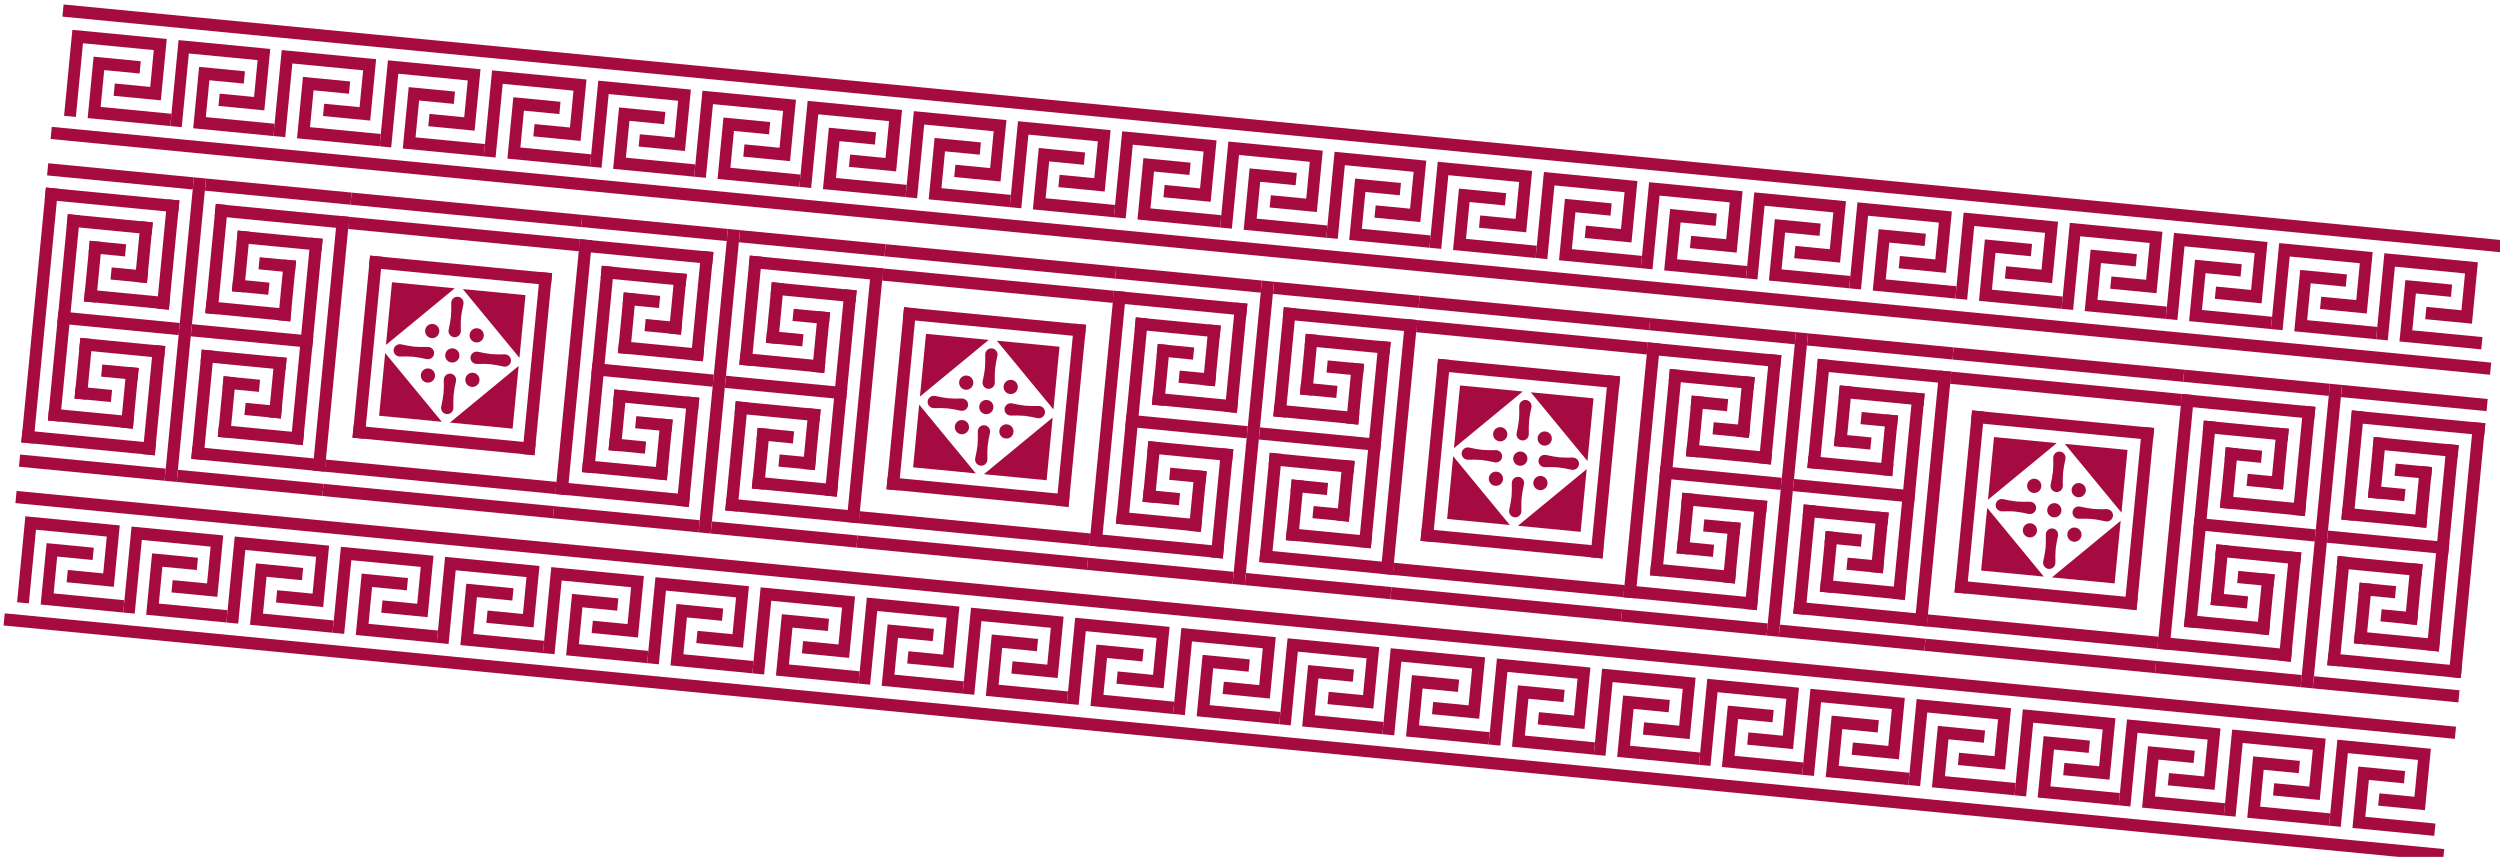 <svg width="2789" height="956" viewBox="0 0 2789 956" fill="none" xmlns="http://www.w3.org/2000/svg">
<g filter="url(#filter0_i_562_1238)">
<rect x="66.945" width="2734.12" height="13.603" transform="rotate(5.52 66.945 0)" fill="#A50B40"/>
<path fill-rule="evenodd" clip-rule="evenodd" d="M100.421 58.224L153.075 63.312L151.751 77.013L112.261 73.197L108.289 114.299L187.269 121.931L185.945 135.632L93.801 126.727L100.421 58.224ZM175.43 106.958L182.05 38.455L76.742 28.278L67.475 124.183L80.638 125.455L88.582 43.251L167.562 50.883L163.59 91.985L124.1 88.169L122.776 101.87L175.43 106.958Z" fill="#A50B40"/>
<path fill-rule="evenodd" clip-rule="evenodd" d="M218.138 69.599L269.287 74.542L267.963 88.243L229.601 84.536L225.629 125.638L302.353 133.052L301.029 146.753L211.518 138.103L218.138 69.599ZM290.89 118.116L297.51 49.612L195.211 39.727L185.943 135.632L198.731 136.867L206.674 54.663L283.398 62.077L279.427 103.179L241.064 99.472L239.741 113.173L290.89 118.116Z" fill="#A50B40"/>
<path fill-rule="evenodd" clip-rule="evenodd" d="M333.976 80.793L386.63 85.881L385.306 99.582L345.815 95.766L341.843 136.868L420.824 144.5L419.5 158.201L327.356 149.297L333.976 80.793ZM408.985 129.528L415.604 61.024L310.297 50.848L301.029 146.753L314.193 148.025L322.136 65.82L401.117 73.453L397.145 114.555L357.655 110.739L356.331 124.439L408.985 129.528Z" fill="#A50B40"/>
<path fill-rule="evenodd" clip-rule="evenodd" d="M451.951 92.193L503.602 97.184L502.278 110.885L463.54 107.141L459.568 148.244L537.044 155.73L535.72 169.431L445.331 160.697L451.951 92.193ZM525.455 140.782L532.075 72.278L428.773 62.296L419.506 158.201L432.418 159.449L440.362 77.244L517.838 84.731L513.867 125.833L475.128 122.09L473.805 135.791L525.455 140.782Z" fill="#A50B40"/>
<path fill-rule="evenodd" clip-rule="evenodd" d="M568.663 103.472L621.317 108.56L619.993 122.261L580.503 118.445L576.531 159.547L655.512 167.179L654.188 180.88L562.044 171.975L568.663 103.472ZM643.672 152.206L650.292 83.703L544.984 73.526L535.717 169.431L548.88 170.703L556.824 88.499L635.804 96.131L631.833 137.233L592.342 133.417L591.018 147.118L643.672 152.206Z" fill="#A50B40"/>
<path fill-rule="evenodd" clip-rule="evenodd" d="M686.631 114.872L738.281 119.863L736.958 133.564L698.219 129.82L694.248 170.922L771.724 178.409L770.4 192.11L680.011 183.375L686.631 114.872ZM760.135 163.461L766.755 94.957L663.453 84.975L654.185 180.88L667.098 182.127L675.042 99.923L752.518 107.41L748.546 148.512L709.808 144.769L708.484 158.469L760.135 163.461Z" fill="#A50B40"/>
<path fill-rule="evenodd" clip-rule="evenodd" d="M803.1 126.126L855.252 131.166L853.928 144.867L814.814 141.087L810.842 182.189L889.071 189.749L887.747 203.449L796.48 194.63L803.1 126.126ZM877.357 174.788L883.976 106.284L779.672 96.205L770.404 192.11L783.442 193.37L791.386 111.166L869.614 118.725L865.643 159.827L826.528 156.048L825.204 169.748L877.357 174.788Z" fill="#A50B40"/>
<path fill-rule="evenodd" clip-rule="evenodd" d="M920.695 137.489L973.348 142.578L972.024 156.278L932.534 152.462L928.562 193.564L1007.54 201.197L1006.22 214.897L914.075 205.993L920.695 137.489ZM995.703 186.224L1002.32 117.72L897.016 107.544L887.748 203.449L900.911 204.721L908.855 122.517L987.836 130.149L983.864 171.251L944.374 167.435L943.05 181.136L995.703 186.224Z" fill="#A50B40"/>
<path fill-rule="evenodd" clip-rule="evenodd" d="M1038.66 148.889L1090.31 153.88L1088.99 167.581L1050.25 163.838L1046.28 204.94L1123.76 212.427L1122.43 226.127L1032.04 217.393L1038.66 148.889ZM1112.17 197.478L1118.79 128.975L1015.48 118.992L1006.22 214.897L1019.13 216.145L1027.07 133.941L1104.55 141.428L1100.58 182.53L1061.84 178.786L1060.52 192.487L1112.17 197.478Z" fill="#A50B40"/>
<path fill-rule="evenodd" clip-rule="evenodd" d="M1154.87 160.12L1206.52 165.111L1205.2 178.812L1166.46 175.068L1162.49 216.17L1239.97 223.657L1238.64 237.358L1148.25 228.623L1154.87 160.12ZM1228.38 208.709L1235 140.205L1131.7 130.223L1122.43 226.128L1135.34 227.376L1143.28 145.171L1220.76 152.658L1216.79 193.76L1178.05 190.017L1176.73 203.717L1228.38 208.709Z" fill="#A50B40"/>
<path fill-rule="evenodd" clip-rule="evenodd" d="M1271.59 171.399L1324.25 176.487L1322.92 190.187L1283.43 186.371L1279.46 227.474L1358.44 235.106L1357.12 248.806L1264.97 239.902L1271.59 171.399ZM1346.6 220.133L1353.22 151.629L1247.91 141.453L1238.65 237.358L1251.81 238.63L1259.75 156.426L1338.73 164.058L1334.76 205.16L1295.27 201.344L1293.95 215.045L1346.6 220.133Z" fill="#A50B40"/>
<path fill-rule="evenodd" clip-rule="evenodd" d="M1390.06 182.847L1442.72 187.935L1441.39 201.636L1401.9 197.82L1397.93 238.922L1476.91 246.554L1475.59 260.255L1383.44 251.35L1390.06 182.847ZM1465.07 231.581L1471.69 163.078L1366.38 152.901L1357.12 248.806L1370.28 250.078L1378.22 167.874L1457.2 175.506L1453.23 216.608L1413.74 212.792L1412.42 226.493L1465.07 231.581Z" fill="#A50B40"/>
<path fill-rule="evenodd" clip-rule="evenodd" d="M1507.78 194.222L1558.93 199.165L1557.6 212.866L1519.24 209.159L1515.27 250.261L1591.99 257.675L1590.67 271.376L1501.16 262.726L1507.78 194.222ZM1580.53 242.739L1587.15 174.235L1484.85 164.35L1475.58 260.255L1488.37 261.49L1496.31 179.286L1573.04 186.7L1569.07 227.802L1530.71 224.095L1529.38 237.796L1580.53 242.739Z" fill="#A50B40"/>
<path fill-rule="evenodd" clip-rule="evenodd" d="M1623.62 205.416L1676.27 210.504L1674.95 224.205L1635.46 220.389L1631.48 261.491L1710.46 269.123L1709.14 282.824L1617 273.92L1623.62 205.416ZM1698.63 254.151L1705.24 185.647L1599.94 175.471L1590.67 271.376L1603.83 272.648L1611.78 190.443L1690.76 198.076L1686.79 239.178L1647.3 235.362L1645.97 249.062L1698.63 254.151Z" fill="#A50B40"/>
<path fill-rule="evenodd" clip-rule="evenodd" d="M1741.84 216.84L1793.99 221.88L1792.67 235.581L1753.56 231.801L1749.58 272.903L1827.81 280.463L1826.49 294.163L1735.22 285.344L1741.84 216.84ZM1816.1 265.502L1822.72 196.998L1718.41 186.919L1709.15 282.824L1722.18 284.084L1730.13 201.88L1808.36 209.439L1804.38 250.541L1765.27 246.761L1763.95 260.462L1816.1 265.502Z" fill="#A50B40"/>
<path fill-rule="evenodd" clip-rule="evenodd" d="M1859.18 228.179L1911.33 233.219L1910.01 246.919L1870.89 243.14L1866.92 284.242L1945.15 291.801L1943.82 305.502L1852.56 296.683L1859.18 228.179ZM1933.43 276.841L1940.05 208.337L1835.75 198.258L1826.48 294.163L1839.52 295.423L1847.46 213.218L1925.69 220.778L1921.72 261.88L1882.61 258.1L1881.28 271.801L1933.43 276.841Z" fill="#A50B40"/>
<path fill-rule="evenodd" clip-rule="evenodd" d="M1976.02 239.47L2027.17 244.413L2025.85 258.114L1987.48 254.407L1983.51 295.509L2060.24 302.923L2058.91 316.624L1969.4 307.974L1976.02 239.47ZM2048.77 287.987L2055.39 219.483L1953.09 209.598L1943.83 305.503L1956.61 306.738L1964.56 224.534L2041.28 231.948L2037.31 273.05L1998.95 269.343L1997.62 283.044L2048.77 287.987Z" fill="#A50B40"/>
<path fill-rule="evenodd" clip-rule="evenodd" d="M2091.86 250.664L2144.51 255.752L2143.19 269.453L2103.7 265.637L2099.73 306.739L2178.71 314.371L2177.38 328.072L2085.24 319.168L2091.86 250.664ZM2166.87 299.399L2173.49 230.895L2068.18 220.719L2058.91 316.624L2072.08 317.896L2080.02 235.692L2159 243.324L2155.03 284.426L2115.54 280.61L2114.21 294.31L2166.87 299.399Z" fill="#A50B40"/>
<path fill-rule="evenodd" clip-rule="evenodd" d="M2210.34 262.112L2262.99 267.201L2261.67 280.901L2222.17 277.085L2218.2 318.187L2297.18 325.82L2295.86 339.52L2203.72 330.616L2210.34 262.112ZM2285.34 310.847L2291.96 242.343L2186.66 232.167L2177.39 328.072L2190.55 329.344L2198.5 247.14L2277.48 254.772L2273.5 295.874L2234.01 292.058L2232.69 305.759L2285.34 310.847Z" fill="#A50B40"/>
<path fill-rule="evenodd" clip-rule="evenodd" d="M2328.3 273.512L2379.95 278.503L2378.63 292.204L2339.89 288.461L2335.92 329.563L2413.4 337.05L2412.07 350.751L2321.68 342.016L2328.3 273.512ZM2401.81 322.101L2408.43 253.598L2305.12 243.615L2295.86 339.52L2308.77 340.768L2316.71 258.564L2394.19 266.051L2390.22 307.153L2351.48 303.409L2350.16 317.11L2401.81 322.101Z" fill="#A50B40"/>
<path fill-rule="evenodd" clip-rule="evenodd" d="M2444.76 284.767L2496.92 289.807L2495.59 303.507L2456.48 299.728L2452.51 340.83L2530.73 348.389L2529.41 362.09L2438.14 353.271L2444.76 284.767ZM2519.02 333.429L2525.64 264.925L2421.34 254.846L2412.07 350.751L2425.11 352.011L2433.05 269.806L2511.28 277.366L2507.31 318.468L2468.19 314.688L2466.87 328.389L2519.02 333.429Z" fill="#A50B40"/>
<path fill-rule="evenodd" clip-rule="evenodd" d="M2562.11 296.106L2614.26 301.146L2612.94 314.846L2573.82 311.066L2569.85 352.169L2648.08 359.728L2646.75 373.429L2555.49 364.609L2562.11 296.106ZM2636.36 344.768L2642.98 276.264L2538.68 266.185L2529.41 362.09L2542.45 363.35L2550.39 281.145L2628.62 288.705L2624.65 329.807L2585.54 326.027L2584.21 339.728L2636.36 344.768Z" fill="#A50B40"/>
<path fill-rule="evenodd" clip-rule="evenodd" d="M2679.45 307.445L2731.6 312.484L2730.28 326.185L2691.17 322.405L2687.19 363.508L2765.42 371.067L2764.1 384.768L2672.83 375.948L2679.45 307.445ZM2753.71 356.106L2760.33 287.603L2656.02 277.523L2646.76 373.428L2659.79 374.688L2667.74 292.484L2745.97 300.044L2741.99 341.146L2702.88 337.366L2701.56 351.067L2753.71 356.106Z" fill="#A50B40"/>
<rect x="53.75" y="136.523" width="2734.12" height="13.603" transform="rotate(5.52 53.75 136.523)" fill="#A50B40"/>
<rect x="49.828" y="177.143" width="163.231" height="13.603" transform="rotate(5.52 49.828 177.143)" fill="#A50B40"/>
<rect x="71.672" y="233.917" width="95.218" height="13.603" transform="rotate(5.52 71.672 233.917)" fill="#A50B40"/>
<rect x="120.602" y="293.31" width="40.808" height="13.603" transform="rotate(5.52 120.602 293.31)" fill="#A50B40"/>
<rect x="61.203" y="342.233" width="136.026" height="13.603" transform="rotate(5.52 61.203 342.233)" fill="#A50B40"/>
<rect x="47.211" y="204.222" width="149.629" height="13.603" transform="rotate(5.52 47.211 204.222)" fill="#A50B40"/>
<rect x="96.133" y="263.613" width="40.808" height="13.603" transform="rotate(5.52 96.133 263.613)" fill="#A50B40"/>
<rect x="90.906" y="317.771" width="95.218" height="13.603" transform="rotate(5.52 90.906 317.771)" fill="#A50B40"/>
<rect x="21.047" y="475.013" width="149.629" height="13.603" transform="rotate(5.52 21.047 475.013)" fill="#A50B40"/>
<rect x="18.43" y="502.092" width="163.231" height="13.603" transform="rotate(5.52 18.43 502.092)" fill="#A50B40"/>
<rect x="60.75" y="205.53" width="285.655" height="13.603" transform="rotate(95.52 60.75 205.53)" fill="#A50B40"/>
<rect x="85.211" y="235.226" width="231.244" height="13.603" transform="rotate(95.52 85.211 235.226)" fill="#A50B40"/>
<rect x="196.148" y="218.614" width="122.423" height="13.603" transform="rotate(95.52 196.148 218.614)" fill="#A50B40"/>
<rect x="166.453" y="243.076" width="68.013" height="13.603" transform="rotate(95.52 166.453 243.076)" fill="#A50B40"/>
<rect x="109.672" y="264.922" width="68.013" height="13.603" transform="rotate(95.52 109.672 264.922)" fill="#A50B40"/>
<rect width="95.218" height="13.603" transform="matrix(0.995 0.096 0.096 -0.995 49.43 464.09)" fill="#A50B40"/>
<rect width="40.808" height="13.603" transform="matrix(0.995 0.096 0.096 -0.995 108.82 415.165)" fill="#A50B40"/>
<rect width="40.808" height="13.603" transform="matrix(0.995 0.096 0.096 -0.995 79.125 439.627)" fill="#A50B40"/>
<rect width="95.218" height="13.603" transform="matrix(0.995 0.096 0.096 -0.995 84.359 385.469)" fill="#A50B40"/>
<rect width="68.013" height="13.603" transform="matrix(0.096 -0.995 -0.995 -0.096 144.211 473.248)" fill="#A50B40"/>
<rect width="68.013" height="13.603" transform="matrix(0.096 -0.995 -0.995 -0.096 92.664 440.936)" fill="#A50B40"/>
<rect x="180.445" y="381.088" width="122.423" height="13.603" transform="rotate(95.52 180.445 381.088)" fill="#A50B40"/>
<rect x="225.844" y="194.151" width="340.065" height="13.603" transform="rotate(95.52 225.844 194.151)" fill="#A50B40"/>
<rect width="163.231" height="13.603" transform="matrix(-0.995 -0.096 -0.096 0.995 388.32 209.852)" fill="#A50B40"/>
<rect width="95.218" height="13.603" transform="matrix(-0.995 -0.096 -0.096 0.995 356.008 261.393)" fill="#A50B40"/>
<rect width="40.808" height="13.603" transform="matrix(-0.995 -0.096 -0.096 0.995 296.617 310.317)" fill="#A50B40"/>
<rect width="136.026" height="13.603" transform="matrix(-0.995 -0.096 -0.096 0.995 345.539 369.709)" fill="#A50B40"/>
<rect width="149.629" height="13.603" transform="matrix(-0.995 -0.096 -0.096 0.995 385.703 236.931)" fill="#A50B40"/>
<rect width="40.808" height="13.603" transform="matrix(-0.995 -0.096 -0.096 0.995 326.312 285.855)" fill="#A50B40"/>
<rect width="95.218" height="13.603" transform="matrix(-0.995 -0.096 -0.096 0.995 321.078 340.014)" fill="#A50B40"/>
<rect width="149.629" height="13.603" transform="matrix(-0.995 -0.096 -0.096 0.995 359.539 507.722)" fill="#A50B40"/>
<rect width="163.231" height="13.603" transform="matrix(-0.995 -0.096 -0.096 0.995 356.922 534.801)" fill="#A50B40"/>
<rect width="285.655" height="13.603" transform="matrix(-0.096 0.995 0.995 0.096 372.164 235.622)" fill="#A50B40"/>
<rect width="231.244" height="13.603" transform="matrix(-0.096 0.995 0.995 0.096 342.469 260.085)" fill="#A50B40"/>
<rect width="122.423" height="13.603" transform="matrix(-0.096 0.995 0.995 0.096 236.766 222.538)" fill="#A50B40"/>
<rect width="68.013" height="13.603" transform="matrix(-0.096 0.995 0.995 0.096 261.234 252.234)" fill="#A50B40"/>
<rect width="68.013" height="13.603" transform="matrix(-0.096 0.995 0.995 0.096 312.773 284.547)" fill="#A50B40"/>
<rect x="333.766" y="491.565" width="95.218" height="13.603" transform="rotate(-174.48 333.766 491.565)" fill="#A50B40"/>
<rect x="284.844" y="432.174" width="40.808" height="13.603" transform="rotate(-174.48 284.844 432.174)" fill="#A50B40"/>
<rect x="309.305" y="461.869" width="40.808" height="13.603" transform="rotate(-174.48 309.305 461.869)" fill="#A50B40"/>
<rect x="314.539" y="407.711" width="95.218" height="13.603" transform="rotate(-174.48 314.539 407.711)" fill="#A50B40"/>
<rect x="238.992" y="482.406" width="68.013" height="13.603" transform="rotate(-84.48 238.992 482.406)" fill="#A50B40"/>
<rect x="295.766" y="460.561" width="68.013" height="13.603" transform="rotate(-84.48 295.766 460.561)" fill="#A50B40"/>
<rect width="122.423" height="13.603" transform="matrix(-0.096 0.995 0.995 0.096 221.07 385.013)" fill="#A50B40"/>
<rect x="388.32" y="209.852" width="258.449" height="13.603" transform="rotate(5.52 388.32 209.852)" fill="#A50B40"/>
<rect x="408.859" y="280.166" width="204.039" height="13.603" transform="rotate(5.52 408.859 280.166)" fill="#A50B40"/>
<rect x="385.703" y="236.931" width="258.449" height="13.603" transform="rotate(5.52 385.703 236.931)" fill="#A50B40"/>
<rect x="359.539" y="507.722" width="258.449" height="13.603" transform="rotate(5.52 359.539 507.722)" fill="#A50B40"/>
<rect x="356.922" y="534.801" width="258.449" height="13.603" transform="rotate(5.52 356.922 534.801)" fill="#A50B40"/>
<rect x="422.398" y="281.475" width="204.039" height="13.603" transform="rotate(95.52 422.398 281.475)" fill="#A50B40"/>
<rect x="611.953" y="299.792" width="204.039" height="13.603" transform="rotate(95.52 611.953 299.792)" fill="#A50B40"/>
<rect width="204.039" height="13.603" transform="matrix(0.995 0.096 0.096 -0.995 389.234 483.259)" fill="#A50B40"/>
<path d="M503.275 316.622L426.56 379.817L433.32 309.862L503.275 316.622Z" fill="#A50B40"/>
<path d="M488.884 465.557L425.69 388.843L418.93 458.797L488.884 465.557Z" fill="#A50B40"/>
<path d="M512.304 317.494L575.498 394.208L582.258 324.254L512.304 317.494Z" fill="#A50B40"/>
<path d="M497.905 466.429L574.619 403.234L567.859 473.188L497.905 466.429Z" fill="#A50B40"/>
<circle cx="500.588" cy="391.526" r="7.935" transform="rotate(5.52 500.588 391.526)" fill="#A50B40"/>
<circle cx="527.815" cy="369.102" r="7.935" transform="rotate(5.52 527.815 369.102)" fill="#A50B40"/>
<circle cx="523.018" cy="418.746" r="7.935" transform="rotate(5.52 523.018 418.746)" fill="#A50B40"/>
<circle cx="478.166" cy="364.304" r="7.935" transform="rotate(5.52 478.166 364.304)" fill="#A50B40"/>
<circle cx="473.369" cy="413.949" r="7.935" transform="rotate(5.52 473.369 413.949)" fill="#A50B40"/>
<path d="M520.901 393.488C521.301 389.35 525.318 386.544 529.374 387.454C533.886 388.466 539.553 389.596 544.012 390.027C548.47 390.458 554.249 390.433 558.871 390.304C563.027 390.188 566.433 393.711 566.033 397.849V397.849C565.633 401.987 561.616 404.794 557.559 403.884C553.047 402.871 547.38 401.741 542.922 401.31C538.463 400.879 532.684 400.904 528.062 401.033C523.906 401.15 520.501 397.626 520.901 393.488V393.488Z" fill="#A50B40"/>
<path d="M435.151 385.202C435.551 381.064 439.568 378.257 443.624 379.167C448.136 380.179 453.803 381.31 458.262 381.741C462.72 382.172 468.499 382.147 473.121 382.018C477.277 381.901 480.683 385.425 480.283 389.563V389.563C479.883 393.701 475.866 396.507 471.809 395.597C467.297 394.585 461.63 393.455 457.172 393.024C452.713 392.593 446.934 392.618 442.312 392.747C438.156 392.863 434.751 389.34 435.151 385.202V385.202Z" fill="#A50B40"/>
<path d="M498.625 411.834C502.764 412.234 505.57 416.251 504.66 420.308C503.648 424.82 502.517 430.487 502.086 434.945C501.655 439.404 501.68 445.183 501.809 449.805C501.926 453.961 498.402 457.366 494.264 456.966V456.966C490.126 456.566 487.32 452.549 488.23 448.493C489.242 443.981 490.372 438.314 490.803 433.855C491.234 429.397 491.21 423.618 491.08 418.996C490.964 414.84 494.487 411.435 498.625 411.834V411.834Z" fill="#A50B40"/>
<path d="M506.914 326.084C511.053 326.484 513.859 330.501 512.949 334.558C511.937 339.07 510.806 344.737 510.375 349.195C509.944 353.654 509.969 359.433 510.098 364.055C510.215 368.211 506.691 371.616 502.553 371.216V371.216C498.415 370.816 495.609 366.799 496.519 362.743C497.531 358.231 498.662 352.564 499.092 348.105C499.523 343.647 499.499 337.868 499.369 333.246C499.253 329.09 502.776 325.685 506.914 326.084V326.084Z" fill="#A50B40"/>
<rect x="645.57" y="234.711" width="163.231" height="13.603" transform="rotate(5.52 645.57 234.711)" fill="#A50B40"/>
<rect x="667.414" y="291.485" width="95.218" height="13.603" transform="rotate(5.52 667.414 291.485)" fill="#A50B40"/>
<rect x="716.344" y="350.878" width="40.808" height="13.603" transform="rotate(5.52 716.344 350.878)" fill="#A50B40"/>
<rect x="656.945" y="399.802" width="136.026" height="13.603" transform="rotate(5.52 656.945 399.802)" fill="#A50B40"/>
<rect x="642.953" y="261.79" width="149.629" height="13.603" transform="rotate(5.52 642.953 261.79)" fill="#A50B40"/>
<rect x="691.875" y="321.182" width="40.808" height="13.603" transform="rotate(5.52 691.875 321.182)" fill="#A50B40"/>
<rect x="686.648" y="375.34" width="95.218" height="13.603" transform="rotate(5.52 686.648 375.34)" fill="#A50B40"/>
<rect x="616.789" y="532.581" width="149.629" height="13.603" transform="rotate(5.52 616.789 532.581)" fill="#A50B40"/>
<rect x="614.172" y="559.66" width="163.231" height="13.603" transform="rotate(5.52 614.172 559.66)" fill="#A50B40"/>
<rect x="656.492" y="263.099" width="285.655" height="13.603" transform="rotate(95.52 656.492 263.099)" fill="#A50B40"/>
<rect x="680.953" y="292.794" width="231.244" height="13.603" transform="rotate(95.52 680.953 292.794)" fill="#A50B40"/>
<rect x="791.891" y="276.183" width="122.423" height="13.603" transform="rotate(95.52 791.891 276.183)" fill="#A50B40"/>
<rect x="762.195" y="300.645" width="68.013" height="13.603" transform="rotate(95.52 762.195 300.645)" fill="#A50B40"/>
<rect x="705.414" y="322.49" width="68.013" height="13.603" transform="rotate(95.52 705.414 322.49)" fill="#A50B40"/>
<rect width="95.218" height="13.603" transform="matrix(0.995 0.096 0.096 -0.995 645.172 521.658)" fill="#A50B40"/>
<rect width="40.808" height="13.603" transform="matrix(0.995 0.096 0.096 -0.995 704.562 472.733)" fill="#A50B40"/>
<rect width="40.808" height="13.603" transform="matrix(0.995 0.096 0.096 -0.995 674.867 497.195)" fill="#A50B40"/>
<rect width="95.218" height="13.603" transform="matrix(0.995 0.096 0.096 -0.995 680.102 443.037)" fill="#A50B40"/>
<rect width="68.013" height="13.603" transform="matrix(0.096 -0.995 -0.995 -0.096 739.953 530.816)" fill="#A50B40"/>
<rect width="68.013" height="13.603" transform="matrix(0.096 -0.995 -0.995 -0.096 688.406 498.504)" fill="#A50B40"/>
<rect x="776.188" y="438.656" width="122.423" height="13.603" transform="rotate(95.52 776.188 438.656)" fill="#A50B40"/>
<rect x="821.578" y="251.72" width="340.065" height="13.603" transform="rotate(95.52 821.578 251.72)" fill="#A50B40"/>
<rect width="163.231" height="13.603" transform="matrix(-0.995 -0.096 -0.096 0.995 984.055 267.42)" fill="#A50B40"/>
<rect width="95.218" height="13.603" transform="matrix(-0.995 -0.096 -0.096 0.995 951.742 318.961)" fill="#A50B40"/>
<rect width="40.808" height="13.603" transform="matrix(-0.995 -0.096 -0.096 0.995 892.352 367.886)" fill="#A50B40"/>
<rect width="136.026" height="13.603" transform="matrix(-0.995 -0.096 -0.096 0.995 941.273 427.277)" fill="#A50B40"/>
<rect width="149.629" height="13.603" transform="matrix(-0.995 -0.096 -0.096 0.995 981.438 294.499)" fill="#A50B40"/>
<rect width="40.808" height="13.603" transform="matrix(-0.995 -0.096 -0.096 0.995 922.047 343.424)" fill="#A50B40"/>
<rect width="95.218" height="13.603" transform="matrix(-0.995 -0.096 -0.096 0.995 916.812 397.582)" fill="#A50B40"/>
<rect width="149.629" height="13.603" transform="matrix(-0.995 -0.096 -0.096 0.995 955.273 565.29)" fill="#A50B40"/>
<rect width="163.231" height="13.603" transform="matrix(-0.995 -0.096 -0.096 0.995 952.656 592.369)" fill="#A50B40"/>
<rect width="285.655" height="13.603" transform="matrix(-0.096 0.995 0.995 0.096 967.898 293.19)" fill="#A50B40"/>
<rect width="231.244" height="13.603" transform="matrix(-0.096 0.995 0.995 0.096 938.203 317.653)" fill="#A50B40"/>
<rect width="122.423" height="13.603" transform="matrix(-0.096 0.995 0.995 0.096 832.5 280.106)" fill="#A50B40"/>
<rect width="68.013" height="13.603" transform="matrix(-0.096 0.995 0.995 0.096 856.969 309.803)" fill="#A50B40"/>
<rect width="68.013" height="13.603" transform="matrix(-0.096 0.995 0.995 0.096 908.508 342.115)" fill="#A50B40"/>
<rect x="929.5" y="549.134" width="95.218" height="13.603" transform="rotate(-174.48 929.5 549.134)" fill="#A50B40"/>
<rect x="880.578" y="489.742" width="40.808" height="13.603" transform="rotate(-174.48 880.578 489.742)" fill="#A50B40"/>
<rect x="905.039" y="519.438" width="40.808" height="13.603" transform="rotate(-174.48 905.039 519.438)" fill="#A50B40"/>
<rect x="910.273" y="465.279" width="95.218" height="13.603" transform="rotate(-174.48 910.273 465.279)" fill="#A50B40"/>
<rect x="834.727" y="539.975" width="68.013" height="13.603" transform="rotate(-84.48 834.727 539.975)" fill="#A50B40"/>
<rect x="891.5" y="518.129" width="68.013" height="13.603" transform="rotate(-84.48 891.5 518.129)" fill="#A50B40"/>
<rect width="122.423" height="13.603" transform="matrix(-0.096 0.995 0.995 0.096 816.805 442.581)" fill="#A50B40"/>
<rect x="984.055" y="267.42" width="258.449" height="13.603" transform="rotate(5.52 984.055 267.42)" fill="#A50B40"/>
<rect x="1004.59" y="337.734" width="204.039" height="13.603" transform="rotate(5.52 1004.59 337.734)" fill="#A50B40"/>
<rect x="981.438" y="294.499" width="258.449" height="13.603" transform="rotate(5.52 981.438 294.499)" fill="#A50B40"/>
<rect x="955.273" y="565.29" width="258.449" height="13.603" transform="rotate(5.52 955.273 565.29)" fill="#A50B40"/>
<rect x="952.656" y="592.369" width="258.449" height="13.603" transform="rotate(5.52 952.656 592.369)" fill="#A50B40"/>
<rect x="1018.13" y="339.043" width="204.039" height="13.603" transform="rotate(95.52 1018.13 339.043)" fill="#A50B40"/>
<rect x="1207.69" y="357.36" width="204.039" height="13.603" transform="rotate(95.52 1207.69 357.36)" fill="#A50B40"/>
<rect width="204.039" height="13.603" transform="matrix(0.995 0.096 0.096 -0.995 984.969 540.827)" fill="#A50B40"/>
<path d="M1099.01 374.191L1022.29 437.385L1029.05 367.431L1099.01 374.191Z" fill="#A50B40"/>
<path d="M1084.62 523.125L1021.42 446.411L1014.66 516.365L1084.62 523.125Z" fill="#A50B40"/>
<path d="M1108.04 375.062L1171.23 451.777L1177.99 381.822L1108.04 375.062Z" fill="#A50B40"/>
<path d="M1093.64 523.997L1170.35 460.803L1163.59 530.757L1093.64 523.997Z" fill="#A50B40"/>
<circle cx="1096.32" cy="449.094" r="7.935" transform="rotate(5.52 1096.32 449.094)" fill="#A50B40"/>
<circle cx="1123.55" cy="426.67" r="7.935" transform="rotate(5.52 1123.55 426.67)" fill="#A50B40"/>
<circle cx="1118.75" cy="476.315" r="7.935" transform="rotate(5.52 1118.75 476.315)" fill="#A50B40"/>
<circle cx="1073.9" cy="421.872" r="7.935" transform="rotate(5.52 1073.9 421.872)" fill="#A50B40"/>
<circle cx="1069.1" cy="471.518" r="7.935" transform="rotate(5.52 1069.1 471.518)" fill="#A50B40"/>
<path d="M1116.64 451.056C1117.04 446.918 1121.05 444.112 1125.11 445.022C1129.62 446.034 1135.29 447.165 1139.75 447.595C1144.2 448.026 1149.98 448.002 1154.61 447.872C1158.76 447.756 1162.17 451.279 1161.77 455.418V455.418C1161.37 459.556 1157.35 462.362 1153.29 461.452C1148.78 460.44 1143.11 459.309 1138.66 458.878C1134.2 458.448 1128.42 458.472 1123.8 458.602C1119.64 458.718 1116.24 455.194 1116.64 451.056V451.056Z" fill="#A50B40"/>
<path d="M1030.89 442.77C1031.29 438.632 1035.3 435.826 1039.36 436.736C1043.87 437.748 1049.54 438.878 1054 439.309C1058.45 439.74 1064.23 439.716 1068.86 439.586C1073.01 439.47 1076.42 442.993 1076.02 447.131V447.131C1075.62 451.27 1071.6 454.076 1067.54 453.166C1063.03 452.154 1057.36 451.023 1052.91 450.592C1048.45 450.161 1042.67 450.186 1038.05 450.315C1033.89 450.432 1030.49 446.908 1030.89 442.77V442.77Z" fill="#A50B40"/>
<path d="M1094.36 469.403C1098.5 469.803 1101.3 473.82 1100.39 477.876C1099.38 482.388 1098.25 488.055 1097.82 492.514C1097.39 496.972 1097.41 502.751 1097.54 507.373C1097.66 511.529 1094.14 514.934 1090 514.535V514.535C1085.86 514.135 1083.05 510.118 1083.96 506.061C1084.98 501.549 1086.11 495.882 1086.54 491.424C1086.97 486.965 1086.94 481.186 1086.81 476.564C1086.7 472.408 1090.22 469.003 1094.36 469.403V469.403Z" fill="#A50B40"/>
<path d="M1102.65 383.653C1106.79 384.053 1109.59 388.07 1108.68 392.126C1107.67 396.638 1106.54 402.305 1106.11 406.764C1105.68 411.222 1105.7 417.001 1105.83 421.623C1105.95 425.779 1102.43 429.184 1098.29 428.785V428.785C1094.15 428.385 1091.34 424.368 1092.25 420.311C1093.27 415.799 1094.4 410.132 1094.83 405.674C1095.26 401.215 1095.23 395.436 1095.1 390.814C1094.99 386.658 1098.51 383.253 1102.65 383.653V383.653Z" fill="#A50B40"/>
<rect x="1241.3" y="292.279" width="163.231" height="13.603" transform="rotate(5.52 1241.3 292.279)" fill="#A50B40"/>
<rect x="1263.15" y="349.054" width="95.218" height="13.603" transform="rotate(5.52 1263.15 349.054)" fill="#A50B40"/>
<rect x="1312.08" y="408.446" width="40.808" height="13.603" transform="rotate(5.52 1312.08 408.446)" fill="#A50B40"/>
<rect x="1252.68" y="457.37" width="136.026" height="13.603" transform="rotate(5.52 1252.68 457.37)" fill="#A50B40"/>
<rect x="1238.69" y="319.358" width="149.629" height="13.603" transform="rotate(5.52 1238.69 319.358)" fill="#A50B40"/>
<rect x="1287.61" y="378.75" width="40.808" height="13.603" transform="rotate(5.52 1287.61 378.75)" fill="#A50B40"/>
<rect x="1282.38" y="432.908" width="95.218" height="13.603" transform="rotate(5.52 1282.38 432.908)" fill="#A50B40"/>
<rect x="1212.52" y="590.149" width="149.629" height="13.603" transform="rotate(5.52 1212.52 590.149)" fill="#A50B40"/>
<rect x="1209.91" y="617.229" width="163.231" height="13.603" transform="rotate(5.52 1209.91 617.229)" fill="#A50B40"/>
<rect x="1252.23" y="320.667" width="285.655" height="13.603" transform="rotate(95.52 1252.23 320.667)" fill="#A50B40"/>
<rect x="1276.69" y="350.362" width="231.244" height="13.603" transform="rotate(95.52 1276.69 350.362)" fill="#A50B40"/>
<rect x="1387.62" y="333.751" width="122.423" height="13.603" transform="rotate(95.52 1387.62 333.751)" fill="#A50B40"/>
<rect x="1357.93" y="358.213" width="68.013" height="13.603" transform="rotate(95.52 1357.93 358.213)" fill="#A50B40"/>
<rect x="1301.15" y="380.059" width="68.013" height="13.603" transform="rotate(95.52 1301.15 380.059)" fill="#A50B40"/>
<rect width="95.218" height="13.603" transform="matrix(0.995 0.096 0.096 -0.995 1240.91 579.227)" fill="#A50B40"/>
<rect width="40.808" height="13.603" transform="matrix(0.995 0.096 0.096 -0.995 1300.3 530.302)" fill="#A50B40"/>
<rect width="40.808" height="13.603" transform="matrix(0.995 0.096 0.096 -0.995 1270.6 554.764)" fill="#A50B40"/>
<rect width="95.218" height="13.603" transform="matrix(0.995 0.096 0.096 -0.995 1275.84 500.605)" fill="#A50B40"/>
<rect width="68.013" height="13.603" transform="matrix(0.096 -0.995 -0.995 -0.096 1335.69 588.385)" fill="#A50B40"/>
<rect width="68.013" height="13.603" transform="matrix(0.096 -0.995 -0.995 -0.096 1284.14 556.072)" fill="#A50B40"/>
<rect x="1371.92" y="496.225" width="122.423" height="13.603" transform="rotate(95.52 1371.92 496.225)" fill="#A50B40"/>
<rect x="1417.32" y="309.288" width="340.065" height="13.603" transform="rotate(95.52 1417.32 309.288)" fill="#A50B40"/>
<rect width="163.231" height="13.603" transform="matrix(-0.995 -0.096 -0.096 0.995 1579.8 324.989)" fill="#A50B40"/>
<rect width="95.218" height="13.603" transform="matrix(-0.995 -0.096 -0.096 0.995 1547.48 376.53)" fill="#A50B40"/>
<rect width="40.808" height="13.603" transform="matrix(-0.995 -0.096 -0.096 0.995 1488.09 425.455)" fill="#A50B40"/>
<rect width="136.026" height="13.603" transform="matrix(-0.995 -0.096 -0.096 0.995 1537.02 484.847)" fill="#A50B40"/>
<rect width="149.629" height="13.603" transform="matrix(-0.995 -0.096 -0.096 0.995 1577.18 352.068)" fill="#A50B40"/>
<rect width="40.808" height="13.603" transform="matrix(-0.995 -0.096 -0.096 0.995 1517.79 400.993)" fill="#A50B40"/>
<rect width="95.218" height="13.603" transform="matrix(-0.995 -0.096 -0.096 0.995 1512.55 455.151)" fill="#A50B40"/>
<rect width="149.629" height="13.603" transform="matrix(-0.995 -0.096 -0.096 0.995 1551.02 622.859)" fill="#A50B40"/>
<rect width="163.231" height="13.603" transform="matrix(-0.995 -0.096 -0.096 0.995 1548.4 649.938)" fill="#A50B40"/>
<rect width="285.655" height="13.603" transform="matrix(-0.096 0.995 0.995 0.096 1563.64 350.76)" fill="#A50B40"/>
<rect width="231.244" height="13.603" transform="matrix(-0.096 0.995 0.995 0.096 1533.95 375.223)" fill="#A50B40"/>
<rect width="122.423" height="13.603" transform="matrix(-0.096 0.995 0.995 0.096 1428.24 337.676)" fill="#A50B40"/>
<rect width="68.013" height="13.603" transform="matrix(-0.096 0.995 0.995 0.096 1452.71 367.372)" fill="#A50B40"/>
<rect width="68.013" height="13.603" transform="matrix(-0.096 0.995 0.995 0.096 1504.25 399.685)" fill="#A50B40"/>
<rect x="1525.24" y="606.703" width="95.218" height="13.603" transform="rotate(-174.48 1525.24 606.703)" fill="#A50B40"/>
<rect x="1476.32" y="547.312" width="40.808" height="13.603" transform="rotate(-174.48 1476.32 547.312)" fill="#A50B40"/>
<rect x="1500.78" y="577.007" width="40.808" height="13.603" transform="rotate(-174.48 1500.78 577.007)" fill="#A50B40"/>
<rect x="1506.02" y="522.849" width="95.218" height="13.603" transform="rotate(-174.48 1506.02 522.849)" fill="#A50B40"/>
<rect x="1430.47" y="597.544" width="68.013" height="13.603" transform="rotate(-84.48 1430.47 597.544)" fill="#A50B40"/>
<rect x="1487.24" y="575.698" width="68.013" height="13.603" transform="rotate(-84.48 1487.24 575.698)" fill="#A50B40"/>
<rect width="122.423" height="13.603" transform="matrix(-0.096 0.995 0.995 0.096 1412.55 500.15)" fill="#A50B40"/>
<rect x="1579.8" y="324.989" width="258.449" height="13.603" transform="rotate(5.52 1579.8 324.989)" fill="#A50B40"/>
<rect x="1600.34" y="395.304" width="204.039" height="13.603" transform="rotate(5.52 1600.34 395.304)" fill="#A50B40"/>
<rect x="1577.18" y="352.068" width="258.449" height="13.603" transform="rotate(5.52 1577.18 352.068)" fill="#A50B40"/>
<rect x="1551.02" y="622.859" width="258.449" height="13.603" transform="rotate(5.52 1551.02 622.859)" fill="#A50B40"/>
<rect x="1548.4" y="649.938" width="258.449" height="13.603" transform="rotate(5.52 1548.4 649.938)" fill="#A50B40"/>
<rect x="1613.88" y="396.612" width="204.039" height="13.603" transform="rotate(95.52 1613.88 396.612)" fill="#A50B40"/>
<rect x="1803.43" y="414.93" width="204.039" height="13.603" transform="rotate(95.52 1803.43 414.93)" fill="#A50B40"/>
<rect width="204.039" height="13.603" transform="matrix(0.995 0.096 0.096 -0.995 1580.71 598.396)" fill="#A50B40"/>
<path d="M1694.75 431.76L1618.04 494.954L1624.8 425L1694.75 431.76Z" fill="#A50B40"/>
<path d="M1680.36 580.695L1617.17 503.98L1610.41 573.935L1680.36 580.695Z" fill="#A50B40"/>
<path d="M1703.78 432.632L1766.97 509.346L1773.73 439.392L1703.78 432.632Z" fill="#A50B40"/>
<path d="M1689.38 581.566L1766.1 518.372L1759.34 588.326L1689.38 581.566Z" fill="#A50B40"/>
<circle cx="1692.06" cy="506.663" r="7.935" transform="rotate(5.52 1692.06 506.663)" fill="#A50B40"/>
<circle cx="1719.29" cy="484.239" r="7.935" transform="rotate(5.52 1719.29 484.239)" fill="#A50B40"/>
<circle cx="1714.49" cy="533.884" r="7.935" transform="rotate(5.52 1714.49 533.884)" fill="#A50B40"/>
<circle cx="1669.64" cy="479.442" r="7.935" transform="rotate(5.52 1669.64 479.442)" fill="#A50B40"/>
<circle cx="1664.85" cy="529.087" r="7.935" transform="rotate(5.52 1664.85 529.087)" fill="#A50B40"/>
<path d="M1712.38 508.626C1712.78 504.487 1716.79 501.681 1720.85 502.591C1725.36 503.603 1731.03 504.734 1735.49 505.165C1739.95 505.596 1745.73 505.571 1750.35 505.442C1754.5 505.325 1757.91 508.849 1757.51 512.987V512.987C1757.11 517.125 1753.09 519.931 1749.04 519.021C1744.52 518.009 1738.86 516.879 1734.4 516.448C1729.94 516.017 1724.16 516.041 1719.54 516.171C1715.38 516.287 1711.98 512.764 1712.38 508.626V508.626Z" fill="#A50B40"/>
<path d="M1626.63 500.339C1627.03 496.201 1631.04 493.395 1635.1 494.305C1639.61 495.317 1645.28 496.448 1649.74 496.879C1654.2 497.309 1659.98 497.285 1664.6 497.155C1668.75 497.039 1672.16 500.563 1671.76 504.701V504.701C1671.36 508.839 1667.34 511.645 1663.29 510.735C1658.77 509.723 1653.11 508.592 1648.65 508.162C1644.19 507.731 1638.41 507.755 1633.79 507.885C1629.63 508.001 1626.23 504.478 1626.63 500.339V500.339Z" fill="#A50B40"/>
<path d="M1690.1 526.972C1694.24 527.372 1697.05 531.389 1696.14 535.446C1695.12 539.957 1693.99 545.625 1693.56 550.083C1693.13 554.542 1693.16 560.321 1693.29 564.943C1693.4 569.098 1689.88 572.504 1685.74 572.104V572.104C1681.6 571.704 1678.8 567.687 1679.71 563.63C1680.72 559.119 1681.85 553.451 1682.28 548.993C1682.71 544.534 1682.69 538.756 1682.56 534.133C1682.44 529.978 1685.96 526.572 1690.1 526.972V526.972Z" fill="#A50B40"/>
<path d="M1698.39 441.222C1702.53 441.622 1705.34 445.639 1704.43 449.696C1703.41 454.207 1702.28 459.875 1701.85 464.333C1701.42 468.792 1701.45 474.571 1701.57 479.193C1701.69 483.348 1698.17 486.754 1694.03 486.354V486.354C1689.89 485.954 1687.09 481.937 1688 477.88C1689.01 473.369 1690.14 467.701 1690.57 463.243C1691 458.784 1690.98 453.006 1690.85 448.383C1690.73 444.228 1694.25 440.822 1698.39 441.222V441.222Z" fill="#A50B40"/>
<rect x="1837.05" y="349.848" width="163.231" height="13.603" transform="rotate(5.52 1837.05 349.848)" fill="#A50B40"/>
<rect x="1858.89" y="406.622" width="95.218" height="13.603" transform="rotate(5.52 1858.89 406.622)" fill="#A50B40"/>
<rect x="1907.82" y="466.015" width="40.808" height="13.603" transform="rotate(5.52 1907.82 466.015)" fill="#A50B40"/>
<rect x="1848.42" y="514.938" width="136.026" height="13.603" transform="rotate(5.52 1848.42 514.938)" fill="#A50B40"/>
<rect x="1834.43" y="376.927" width="149.629" height="13.603" transform="rotate(5.52 1834.43 376.927)" fill="#A50B40"/>
<rect x="1883.35" y="436.318" width="40.808" height="13.603" transform="rotate(5.52 1883.35 436.318)" fill="#A50B40"/>
<rect x="1878.12" y="490.477" width="95.218" height="13.603" transform="rotate(5.52 1878.12 490.477)" fill="#A50B40"/>
<rect x="1808.27" y="647.718" width="149.629" height="13.603" transform="rotate(5.52 1808.27 647.718)" fill="#A50B40"/>
<rect x="1805.65" y="674.797" width="163.231" height="13.603" transform="rotate(5.52 1805.65 674.797)" fill="#A50B40"/>
<rect x="1847.97" y="378.235" width="285.655" height="13.603" transform="rotate(95.52 1847.97 378.235)" fill="#A50B40"/>
<rect x="1872.43" y="407.931" width="231.244" height="13.603" transform="rotate(95.52 1872.43 407.931)" fill="#A50B40"/>
<rect x="1983.37" y="391.319" width="122.423" height="13.603" transform="rotate(95.52 1983.37 391.319)" fill="#A50B40"/>
<rect x="1953.67" y="415.781" width="68.013" height="13.603" transform="rotate(95.52 1953.67 415.781)" fill="#A50B40"/>
<rect x="1896.89" y="437.627" width="68.013" height="13.603" transform="rotate(95.52 1896.89 437.627)" fill="#A50B40"/>
<rect width="95.218" height="13.603" transform="matrix(0.995 0.096 0.096 -0.995 1836.65 636.795)" fill="#A50B40"/>
<rect width="40.808" height="13.603" transform="matrix(0.995 0.096 0.096 -0.995 1896.04 587.87)" fill="#A50B40"/>
<rect width="40.808" height="13.603" transform="matrix(0.995 0.096 0.096 -0.995 1866.34 612.332)" fill="#A50B40"/>
<rect width="95.218" height="13.603" transform="matrix(0.995 0.096 0.096 -0.995 1871.58 558.174)" fill="#A50B40"/>
<rect width="68.013" height="13.603" transform="matrix(0.096 -0.995 -0.995 -0.096 1931.43 645.953)" fill="#A50B40"/>
<rect width="68.013" height="13.603" transform="matrix(0.096 -0.995 -0.995 -0.096 1879.88 613.641)" fill="#A50B40"/>
<rect x="1967.66" y="553.793" width="122.423" height="13.603" transform="rotate(95.52 1967.66 553.793)" fill="#A50B40"/>
<rect x="2013.06" y="366.857" width="340.065" height="13.603" transform="rotate(95.52 2013.06 366.857)" fill="#A50B40"/>
<rect width="163.231" height="13.603" transform="matrix(-0.995 -0.096 -0.096 0.995 2175.53 382.558)" fill="#A50B40"/>
<rect width="95.218" height="13.603" transform="matrix(-0.995 -0.096 -0.096 0.995 2143.22 434.099)" fill="#A50B40"/>
<rect width="40.808" height="13.603" transform="matrix(-0.995 -0.096 -0.096 0.995 2083.83 483.023)" fill="#A50B40"/>
<rect width="136.026" height="13.603" transform="matrix(-0.995 -0.096 -0.096 0.995 2132.75 542.415)" fill="#A50B40"/>
<rect width="149.629" height="13.603" transform="matrix(-0.995 -0.096 -0.096 0.995 2172.91 409.637)" fill="#A50B40"/>
<rect width="40.808" height="13.603" transform="matrix(-0.995 -0.096 -0.096 0.995 2113.52 458.562)" fill="#A50B40"/>
<rect width="95.218" height="13.603" transform="matrix(-0.995 -0.096 -0.096 0.995 2108.29 512.72)" fill="#A50B40"/>
<rect width="149.629" height="13.603" transform="matrix(-0.995 -0.096 -0.096 0.995 2146.75 680.428)" fill="#A50B40"/>
<rect width="163.231" height="13.603" transform="matrix(-0.995 -0.096 -0.096 0.995 2144.13 707.507)" fill="#A50B40"/>
<rect width="285.655" height="13.603" transform="matrix(-0.096 0.995 0.995 0.096 2159.38 408.328)" fill="#A50B40"/>
<rect width="231.244" height="13.603" transform="matrix(-0.096 0.995 0.995 0.096 2129.68 432.791)" fill="#A50B40"/>
<rect width="122.423" height="13.603" transform="matrix(-0.096 0.995 0.995 0.096 2023.98 395.244)" fill="#A50B40"/>
<rect width="68.013" height="13.603" transform="matrix(-0.096 0.995 0.995 0.096 2048.45 424.94)" fill="#A50B40"/>
<rect width="68.013" height="13.603" transform="matrix(-0.096 0.995 0.995 0.096 2099.98 457.253)" fill="#A50B40"/>
<rect x="2120.98" y="664.271" width="95.218" height="13.603" transform="rotate(-174.48 2120.98 664.271)" fill="#A50B40"/>
<rect x="2072.05" y="604.88" width="40.808" height="13.603" transform="rotate(-174.48 2072.05 604.88)" fill="#A50B40"/>
<rect x="2096.52" y="634.575" width="40.808" height="13.603" transform="rotate(-174.48 2096.52 634.575)" fill="#A50B40"/>
<rect x="2101.75" y="580.417" width="95.218" height="13.603" transform="rotate(-174.48 2101.75 580.417)" fill="#A50B40"/>
<rect x="2026.2" y="655.112" width="68.013" height="13.603" transform="rotate(-84.48 2026.2 655.112)" fill="#A50B40"/>
<rect x="2082.98" y="633.267" width="68.013" height="13.603" transform="rotate(-84.48 2082.98 633.267)" fill="#A50B40"/>
<rect width="122.423" height="13.603" transform="matrix(-0.096 0.995 0.995 0.096 2008.28 557.719)" fill="#A50B40"/>
<rect x="2175.53" y="382.558" width="258.449" height="13.603" transform="rotate(5.52 2175.53 382.558)" fill="#A50B40"/>
<rect x="2196.07" y="452.872" width="204.039" height="13.603" transform="rotate(5.52 2196.07 452.872)" fill="#A50B40"/>
<rect x="2172.91" y="409.637" width="258.449" height="13.603" transform="rotate(5.52 2172.91 409.637)" fill="#A50B40"/>
<rect x="2146.75" y="680.428" width="258.449" height="13.603" transform="rotate(5.52 2146.75 680.428)" fill="#A50B40"/>
<rect x="2144.13" y="707.507" width="258.449" height="13.603" transform="rotate(5.52 2144.13 707.507)" fill="#A50B40"/>
<rect x="2209.61" y="454.181" width="204.039" height="13.603" transform="rotate(95.52 2209.61 454.181)" fill="#A50B40"/>
<rect x="2399.16" y="472.498" width="204.039" height="13.603" transform="rotate(95.52 2399.16 472.498)" fill="#A50B40"/>
<rect width="204.039" height="13.603" transform="matrix(0.995 0.096 0.096 -0.995 2176.45 655.965)" fill="#A50B40"/>
<path d="M2290.49 489.328L2213.77 552.523L2220.53 482.568L2290.49 489.328Z" fill="#A50B40"/>
<path d="M2276.09 638.263L2212.9 561.549L2206.14 631.503L2276.09 638.263Z" fill="#A50B40"/>
<path d="M2299.51 490.2L2362.71 566.914L2369.47 496.96L2299.51 490.2Z" fill="#A50B40"/>
<path d="M2285.12 639.135L2361.83 575.94L2355.07 645.895L2285.12 639.135Z" fill="#A50B40"/>
<circle cx="2287.8" cy="564.232" r="7.935" transform="rotate(5.52 2287.8 564.232)" fill="#A50B40"/>
<circle cx="2315.03" cy="541.808" r="7.935" transform="rotate(5.52 2315.03 541.808)" fill="#A50B40"/>
<circle cx="2310.23" cy="591.452" r="7.935" transform="rotate(5.52 2310.23 591.452)" fill="#A50B40"/>
<circle cx="2265.38" cy="537.01" r="7.935" transform="rotate(5.52 2265.38 537.01)" fill="#A50B40"/>
<circle cx="2260.58" cy="586.655" r="7.935" transform="rotate(5.52 2260.58 586.655)" fill="#A50B40"/>
<path d="M2308.11 566.194C2308.51 562.056 2312.53 559.25 2316.59 560.16C2321.1 561.172 2326.76 562.302 2331.22 562.733C2335.68 563.164 2341.46 563.139 2346.08 563.01C2350.24 562.894 2353.64 566.417 2353.24 570.555V570.555C2352.84 574.693 2348.83 577.5 2344.77 576.59C2340.26 575.578 2334.59 574.447 2330.13 574.016C2325.67 573.585 2319.9 573.61 2315.27 573.739C2311.12 573.856 2307.71 570.332 2308.11 566.194V566.194Z" fill="#A50B40"/>
<path d="M2222.36 557.908C2222.76 553.77 2226.78 550.963 2230.84 551.873C2235.35 552.886 2241.01 554.016 2245.47 554.447C2249.93 554.878 2255.71 554.853 2260.33 554.724C2264.49 554.607 2267.89 558.131 2267.49 562.269V562.269C2267.09 566.407 2263.08 569.213 2259.02 568.303C2254.51 567.291 2248.84 566.161 2244.38 565.73C2239.92 565.299 2234.15 565.324 2229.52 565.453C2225.37 565.569 2221.96 562.046 2222.36 557.908V557.908Z" fill="#A50B40"/>
<path d="M2285.84 584.54C2289.97 584.94 2292.78 588.957 2291.87 593.014C2290.86 597.526 2289.73 603.193 2289.3 607.652C2288.87 612.11 2288.89 617.889 2289.02 622.511C2289.14 626.667 2285.61 630.072 2281.48 629.672V629.672C2277.34 629.272 2274.53 625.255 2275.44 621.199C2276.45 616.687 2277.58 611.02 2278.01 606.561C2278.45 602.103 2278.42 596.324 2278.29 591.702C2278.17 587.546 2281.7 584.141 2285.84 584.54V584.54Z" fill="#A50B40"/>
<path d="M2294.13 498.79C2298.26 499.19 2301.07 503.207 2300.16 507.264C2299.15 511.776 2298.02 517.443 2297.59 521.902C2297.16 526.36 2297.18 532.139 2297.31 536.761C2297.43 540.917 2293.9 544.322 2289.76 543.922V543.922C2285.63 543.522 2282.82 539.505 2283.73 535.449C2284.74 530.937 2285.87 525.27 2286.3 520.811C2286.73 516.353 2286.71 510.574 2286.58 505.952C2286.46 501.796 2289.99 498.391 2294.13 498.79V498.79Z" fill="#A50B40"/>
<rect x="2432.79" y="407.417" width="163.231" height="13.603" transform="rotate(5.52 2432.79 407.417)" fill="#A50B40"/>
<rect x="2454.63" y="464.191" width="95.218" height="13.603" transform="rotate(5.52 2454.63 464.191)" fill="#A50B40"/>
<rect x="2503.56" y="523.584" width="40.808" height="13.603" transform="rotate(5.52 2503.56 523.584)" fill="#A50B40"/>
<rect x="2444.16" y="572.508" width="136.026" height="13.603" transform="rotate(5.52 2444.16 572.508)" fill="#A50B40"/>
<rect x="2430.17" y="434.496" width="149.629" height="13.603" transform="rotate(5.52 2430.17 434.496)" fill="#A50B40"/>
<rect x="2479.09" y="493.888" width="40.808" height="13.603" transform="rotate(5.52 2479.09 493.888)" fill="#A50B40"/>
<rect x="2473.87" y="548.046" width="95.218" height="13.603" transform="rotate(5.52 2473.87 548.046)" fill="#A50B40"/>
<rect x="2404.01" y="705.287" width="149.629" height="13.603" transform="rotate(5.52 2404.01 705.287)" fill="#A50B40"/>
<rect x="2401.39" y="732.366" width="163.231" height="13.603" transform="rotate(5.52 2401.39 732.366)" fill="#A50B40"/>
<rect x="2443.71" y="435.805" width="285.655" height="13.603" transform="rotate(95.52 2443.71 435.805)" fill="#A50B40"/>
<rect x="2468.17" y="465.5" width="231.244" height="13.603" transform="rotate(95.52 2468.17 465.5)" fill="#A50B40"/>
<rect x="2579.11" y="448.889" width="122.423" height="13.603" transform="rotate(95.52 2579.11 448.889)" fill="#A50B40"/>
<rect x="2549.41" y="473.351" width="68.013" height="13.603" transform="rotate(95.52 2549.41 473.351)" fill="#A50B40"/>
<rect x="2492.63" y="495.196" width="68.013" height="13.603" transform="rotate(95.52 2492.63 495.196)" fill="#A50B40"/>
<rect width="95.218" height="13.603" transform="matrix(0.995 0.096 0.096 -0.995 2432.39 694.364)" fill="#A50B40"/>
<rect width="40.808" height="13.603" transform="matrix(0.995 0.096 0.096 -0.995 2491.78 645.439)" fill="#A50B40"/>
<rect width="40.808" height="13.603" transform="matrix(0.995 0.096 0.096 -0.995 2462.09 669.901)" fill="#A50B40"/>
<rect width="95.218" height="13.603" transform="matrix(0.995 0.096 0.096 -0.995 2467.32 615.743)" fill="#A50B40"/>
<rect width="68.013" height="13.603" transform="matrix(0.096 -0.995 -0.995 -0.096 2527.17 703.522)" fill="#A50B40"/>
<rect width="68.013" height="13.603" transform="matrix(0.096 -0.995 -0.995 -0.096 2475.62 671.21)" fill="#A50B40"/>
<rect x="2563.41" y="611.362" width="122.423" height="13.603" transform="rotate(95.52 2563.41 611.362)" fill="#A50B40"/>
<rect x="2608.8" y="424.426" width="340.065" height="13.603" transform="rotate(95.52 2608.8 424.426)" fill="#A50B40"/>
<rect width="163.231" height="13.603" transform="matrix(-0.995 -0.096 -0.096 0.995 2771.27 440.126)" fill="#A50B40"/>
<rect width="95.218" height="13.603" transform="matrix(-0.995 -0.096 -0.096 0.995 2738.96 491.667)" fill="#A50B40"/>
<rect width="40.808" height="13.603" transform="matrix(-0.995 -0.096 -0.096 0.995 2679.57 540.592)" fill="#A50B40"/>
<rect width="136.026" height="13.603" transform="matrix(-0.995 -0.096 -0.096 0.995 2728.49 599.983)" fill="#A50B40"/>
<rect width="149.629" height="13.603" transform="matrix(-0.995 -0.096 -0.096 0.995 2768.66 467.205)" fill="#A50B40"/>
<rect width="40.808" height="13.603" transform="matrix(-0.995 -0.096 -0.096 0.995 2709.27 516.13)" fill="#A50B40"/>
<rect width="95.218" height="13.603" transform="matrix(-0.995 -0.096 -0.096 0.995 2704.03 570.288)" fill="#A50B40"/>
<rect width="149.629" height="13.603" transform="matrix(-0.995 -0.096 -0.096 0.995 2742.49 737.996)" fill="#A50B40"/>
<rect width="163.231" height="13.603" transform="matrix(-0.995 -0.096 -0.096 0.995 2739.88 765.075)" fill="#A50B40"/>
<rect width="285.655" height="13.603" transform="matrix(-0.096 0.995 0.995 0.096 2755.12 465.896)" fill="#A50B40"/>
<rect width="231.244" height="13.603" transform="matrix(-0.096 0.995 0.995 0.096 2725.42 490.359)" fill="#A50B40"/>
<rect width="122.423" height="13.603" transform="matrix(-0.096 0.995 0.995 0.096 2619.72 452.812)" fill="#A50B40"/>
<rect width="68.013" height="13.603" transform="matrix(-0.096 0.995 0.995 0.096 2644.19 482.509)" fill="#A50B40"/>
<rect width="68.013" height="13.603" transform="matrix(-0.096 0.995 0.995 0.096 2695.73 514.821)" fill="#A50B40"/>
<rect x="2716.72" y="721.84" width="95.218" height="13.603" transform="rotate(-174.48 2716.72 721.84)" fill="#A50B40"/>
<rect x="2667.8" y="662.448" width="40.808" height="13.603" transform="rotate(-174.48 2667.8 662.448)" fill="#A50B40"/>
<rect x="2692.26" y="692.144" width="40.808" height="13.603" transform="rotate(-174.48 2692.26 692.144)" fill="#A50B40"/>
<rect x="2697.49" y="637.985" width="95.218" height="13.603" transform="rotate(-174.48 2697.49 637.985)" fill="#A50B40"/>
<rect x="2621.95" y="712.681" width="68.013" height="13.603" transform="rotate(-84.48 2621.95 712.681)" fill="#A50B40"/>
<rect x="2678.72" y="690.835" width="68.013" height="13.603" transform="rotate(-84.48 2678.72 690.835)" fill="#A50B40"/>
<rect width="122.423" height="13.603" transform="matrix(-0.096 0.995 0.995 0.096 2604.02 615.287)" fill="#A50B40"/>
<rect x="14.5" y="542.71" width="2734.12" height="13.603" transform="rotate(5.52 14.5 542.71)" fill="#A50B40"/>
<path fill-rule="evenodd" clip-rule="evenodd" d="M47.976 600.934L100.63 606.022L99.306 619.723L59.815 615.907L55.843 657.009L134.824 664.641L133.5 678.342L41.356 669.437L47.976 600.934ZM122.985 649.668L129.604 581.165L24.297 570.988L15.029 666.893L28.193 668.165L36.136 585.961L115.117 593.593L111.145 634.695L71.655 630.879L70.331 644.58L122.985 649.668Z" fill="#A50B40"/>
<path fill-rule="evenodd" clip-rule="evenodd" d="M165.692 612.309L216.842 617.252L215.518 630.953L177.156 627.246L173.184 668.348L249.908 675.762L248.584 689.463L159.073 680.813L165.692 612.309ZM238.445 660.826L245.064 592.322L142.766 582.437L133.498 678.342L146.285 679.577L154.229 597.373L230.953 604.787L226.981 645.889L188.619 642.182L187.295 655.883L238.445 660.826Z" fill="#A50B40"/>
<path fill-rule="evenodd" clip-rule="evenodd" d="M281.531 623.503L334.184 628.591L332.86 642.292L293.37 638.476L289.398 679.578L368.379 687.21L367.055 700.911L274.911 692.007L281.531 623.503ZM356.539 672.237L363.159 603.734L257.852 593.558L248.584 689.463L261.747 690.735L269.691 608.53L348.672 616.163L344.7 657.265L305.21 653.449L303.886 667.149L356.539 672.237Z" fill="#A50B40"/>
<path fill-rule="evenodd" clip-rule="evenodd" d="M399.506 634.903L451.156 639.894L449.833 653.595L411.094 649.851L407.123 690.954L484.599 698.44L483.275 712.141L392.886 703.407L399.506 634.903ZM473.01 683.492L479.63 614.988L376.328 605.006L367.06 700.911L379.973 702.159L387.917 619.954L465.393 627.441L461.421 668.543L422.683 664.8L421.359 678.501L473.01 683.492Z" fill="#A50B40"/>
<path fill-rule="evenodd" clip-rule="evenodd" d="M516.218 646.182L568.872 651.27L567.548 664.971L528.058 661.155L524.086 702.257L603.066 709.889L601.742 723.59L509.598 714.685L516.218 646.182ZM591.227 694.916L597.847 626.413L492.539 616.236L483.271 712.141L496.435 713.413L504.379 631.209L583.359 638.841L579.387 679.943L539.897 676.127L538.573 689.828L591.227 694.916Z" fill="#A50B40"/>
<path fill-rule="evenodd" clip-rule="evenodd" d="M634.185 657.582L685.836 662.573L684.512 676.274L645.774 672.53L641.802 713.632L719.278 721.119L717.954 734.82L627.566 726.085L634.185 657.582ZM707.69 706.171L714.309 637.667L611.008 627.685L601.74 723.59L614.653 724.837L622.597 642.633L700.073 650.12L696.101 691.222L657.363 687.479L656.039 701.179L707.69 706.171Z" fill="#A50B40"/>
<path fill-rule="evenodd" clip-rule="evenodd" d="M750.655 668.836L802.807 673.876L801.483 687.577L762.369 683.797L758.397 724.899L836.625 732.459L835.302 746.159L744.035 737.34L750.655 668.836ZM824.911 717.498L831.531 648.994L727.227 638.915L717.959 734.82L730.997 736.08L738.941 653.876L817.169 661.435L813.197 702.537L774.083 698.758L772.759 712.458L824.911 717.498Z" fill="#A50B40"/>
<path fill-rule="evenodd" clip-rule="evenodd" d="M868.249 680.199L920.903 685.288L919.579 698.988L880.089 695.172L876.117 736.274L955.098 743.907L953.774 757.607L861.63 748.703L868.249 680.199ZM943.258 728.934L949.878 660.43L844.57 650.254L835.303 746.159L848.466 747.431L856.41 665.227L935.39 672.859L931.419 713.961L891.928 710.145L890.604 723.846L943.258 728.934Z" fill="#A50B40"/>
<path fill-rule="evenodd" clip-rule="evenodd" d="M986.217 691.599L1037.87 696.59L1036.54 710.291L997.805 706.548L993.833 747.65L1071.31 755.137L1069.99 768.837L979.597 760.103L986.217 691.599ZM1059.72 740.188L1066.34 671.685L963.039 661.702L953.771 757.607L966.684 758.855L974.628 676.651L1052.1 684.137L1048.13 725.24L1009.39 721.496L1008.07 735.197L1059.72 740.188Z" fill="#A50B40"/>
<path fill-rule="evenodd" clip-rule="evenodd" d="M1102.43 702.83L1154.08 707.821L1152.75 721.522L1114.02 717.778L1110.04 758.88L1187.52 766.367L1186.2 780.068L1095.81 771.333L1102.43 702.83ZM1175.93 751.419L1182.55 682.915L1079.25 672.933L1069.98 768.838L1082.9 770.085L1090.84 687.881L1168.31 695.368L1164.34 736.47L1125.61 732.727L1124.28 746.427L1175.93 751.419Z" fill="#A50B40"/>
<path fill-rule="evenodd" clip-rule="evenodd" d="M1219.15 714.109L1271.8 719.197L1270.48 732.897L1230.99 729.081L1227.02 770.184L1306 777.816L1304.67 791.516L1212.53 782.612L1219.15 714.109ZM1294.16 762.843L1300.78 694.339L1195.47 684.163L1186.2 780.068L1199.36 781.34L1207.31 699.136L1286.29 706.768L1282.32 747.87L1242.83 744.054L1241.5 757.755L1294.16 762.843Z" fill="#A50B40"/>
<path fill-rule="evenodd" clip-rule="evenodd" d="M1337.62 725.557L1390.27 730.645L1388.95 744.346L1349.46 740.53L1345.48 781.632L1424.46 789.264L1423.14 802.965L1331 794.06L1337.62 725.557ZM1412.63 774.291L1419.24 705.788L1313.94 695.611L1304.67 791.516L1317.83 792.788L1325.78 710.584L1404.76 718.216L1400.79 759.318L1361.3 755.502L1359.97 769.203L1412.63 774.291Z" fill="#A50B40"/>
<path fill-rule="evenodd" clip-rule="evenodd" d="M1455.33 736.932L1506.48 741.875L1505.16 755.576L1466.8 751.869L1462.82 792.971L1539.55 800.385L1538.22 814.086L1448.71 805.436L1455.33 736.932ZM1528.09 785.449L1534.7 716.945L1432.41 707.06L1423.14 802.965L1435.93 804.2L1443.87 721.996L1520.59 729.41L1516.62 770.512L1478.26 766.805L1476.94 780.506L1528.09 785.449Z" fill="#A50B40"/>
<path fill-rule="evenodd" clip-rule="evenodd" d="M1571.17 748.126L1623.82 753.214L1622.5 766.915L1583.01 763.099L1579.04 804.201L1658.02 811.833L1656.7 825.534L1564.55 816.63L1571.17 748.126ZM1646.18 796.861L1652.8 728.357L1547.49 718.181L1538.22 814.086L1551.39 815.358L1559.33 733.153L1638.31 740.786L1634.34 781.888L1594.85 778.072L1593.53 791.772L1646.18 796.861Z" fill="#A50B40"/>
<path fill-rule="evenodd" clip-rule="evenodd" d="M1689.4 759.55L1741.55 764.59L1740.23 778.291L1701.11 774.511L1697.14 815.613L1775.37 823.172L1774.04 836.873L1682.78 828.054L1689.4 759.55ZM1763.65 808.212L1770.27 739.708L1665.97 729.629L1656.7 825.534L1669.74 826.794L1677.68 744.59L1755.91 752.149L1751.94 793.251L1712.83 789.471L1711.5 803.172L1763.65 808.212Z" fill="#A50B40"/>
<path fill-rule="evenodd" clip-rule="evenodd" d="M1806.73 770.889L1858.89 775.929L1857.56 789.629L1818.45 785.85L1814.48 826.952L1892.7 834.511L1891.38 848.212L1800.11 839.393L1806.73 770.889ZM1880.99 819.551L1887.61 751.047L1783.3 740.968L1774.04 836.873L1787.08 838.133L1795.02 755.928L1873.25 763.488L1869.28 804.59L1830.16 800.81L1828.84 814.511L1880.99 819.551Z" fill="#A50B40"/>
<path fill-rule="evenodd" clip-rule="evenodd" d="M1923.58 782.18L1974.72 787.123L1973.4 800.824L1935.04 797.117L1931.07 838.219L2007.79 845.633L2006.47 859.334L1916.96 850.684L1923.58 782.18ZM1996.33 830.697L2002.95 762.193L1900.65 752.308L1891.38 848.213L1904.17 849.448L1912.11 767.244L1988.84 774.658L1984.86 815.76L1946.5 812.053L1945.18 825.754L1996.33 830.697Z" fill="#A50B40"/>
<path fill-rule="evenodd" clip-rule="evenodd" d="M2039.41 793.374L2092.07 798.462L2090.74 812.163L2051.25 808.347L2047.28 849.449L2126.26 857.081L2124.94 870.782L2032.79 861.878L2039.41 793.374ZM2114.42 842.109L2121.04 773.605L2015.73 763.429L2006.47 859.334L2019.63 860.606L2027.57 778.401L2106.55 786.034L2102.58 827.136L2063.09 823.32L2061.77 837.02L2114.42 842.109Z" fill="#A50B40"/>
<path fill-rule="evenodd" clip-rule="evenodd" d="M2157.89 804.822L2210.54 809.911L2209.22 823.611L2169.73 819.795L2165.76 860.897L2244.74 868.53L2243.41 882.23L2151.27 873.326L2157.89 804.822ZM2232.9 853.557L2239.52 785.053L2134.21 774.877L2124.94 870.782L2138.11 872.054L2146.05 789.85L2225.03 797.482L2221.06 838.584L2181.57 834.768L2180.24 848.469L2232.9 853.557Z" fill="#A50B40"/>
<path fill-rule="evenodd" clip-rule="evenodd" d="M2275.86 816.222L2327.51 821.213L2326.18 834.914L2287.45 831.171L2283.47 872.273L2360.95 879.76L2359.63 893.46L2269.24 884.726L2275.86 816.222ZM2349.36 864.811L2355.98 796.308L2252.68 786.325L2243.41 882.23L2256.32 883.478L2264.27 801.274L2341.74 808.761L2337.77 849.863L2299.03 846.119L2297.71 859.82L2349.36 864.811Z" fill="#A50B40"/>
<path fill-rule="evenodd" clip-rule="evenodd" d="M2392.32 827.477L2444.47 832.517L2443.15 846.217L2404.03 842.438L2400.06 883.54L2478.29 891.099L2476.97 904.8L2385.7 895.981L2392.32 827.477ZM2466.58 876.139L2473.2 807.635L2368.89 797.556L2359.62 893.461L2372.66 894.721L2380.6 812.516L2458.83 820.076L2454.86 861.178L2415.75 857.398L2414.42 871.099L2466.58 876.139Z" fill="#A50B40"/>
<path fill-rule="evenodd" clip-rule="evenodd" d="M2509.66 838.816L2561.81 843.855L2560.49 857.556L2521.38 853.776L2517.4 894.879L2595.63 902.438L2594.31 916.139L2503.04 907.319L2509.66 838.816ZM2583.92 887.477L2590.54 818.974L2486.23 808.895L2476.97 904.8L2490 906.059L2497.95 823.855L2576.18 831.415L2572.21 872.517L2533.09 868.737L2531.77 882.438L2583.92 887.477Z" fill="#A50B40"/>
<path fill-rule="evenodd" clip-rule="evenodd" d="M2627.01 850.156L2679.16 855.195L2677.83 868.896L2638.72 865.116L2634.75 906.218L2712.98 913.778L2711.65 927.479L2620.39 918.659L2627.01 850.156ZM2701.26 898.817L2707.88 830.314L2603.58 820.234L2594.31 916.139L2607.35 917.399L2615.29 835.195L2693.52 842.755L2689.55 883.857L2650.43 880.077L2649.11 893.778L2701.26 898.817Z" fill="#A50B40"/>
<rect x="1.305" y="679.233" width="2734.12" height="13.603" transform="rotate(5.52 1.305 679.233)" fill="#A50B40"/>
</g>
<defs>
<filter id="filter0_i_562_1238" x="0" y="0" width="2792.39" height="960.757" filterUnits="userSpaceOnUse" color-interpolation-filters="sRGB">
<feFlood flood-opacity="0" result="BackgroundImageFix"/>
<feBlend mode="normal" in="SourceGraphic" in2="BackgroundImageFix" result="shape"/>
<feColorMatrix in="SourceAlpha" type="matrix" values="0 0 0 0 0 0 0 0 0 0 0 0 0 0 0 0 0 0 127 0" result="hardAlpha"/>
<feOffset dx="4" dy="5"/>
<feGaussianBlur stdDeviation="4"/>
<feComposite in2="hardAlpha" operator="arithmetic" k2="-1" k3="1"/>
<feColorMatrix type="matrix" values="0 0 0 0 0.189 0 0 0 0 0.006 0 0 0 0 0.071 0 0 0 1 0"/>
<feBlend mode="normal" in2="shape" result="effect1_innerShadow_562_1238"/>
</filter>
</defs>
</svg>
